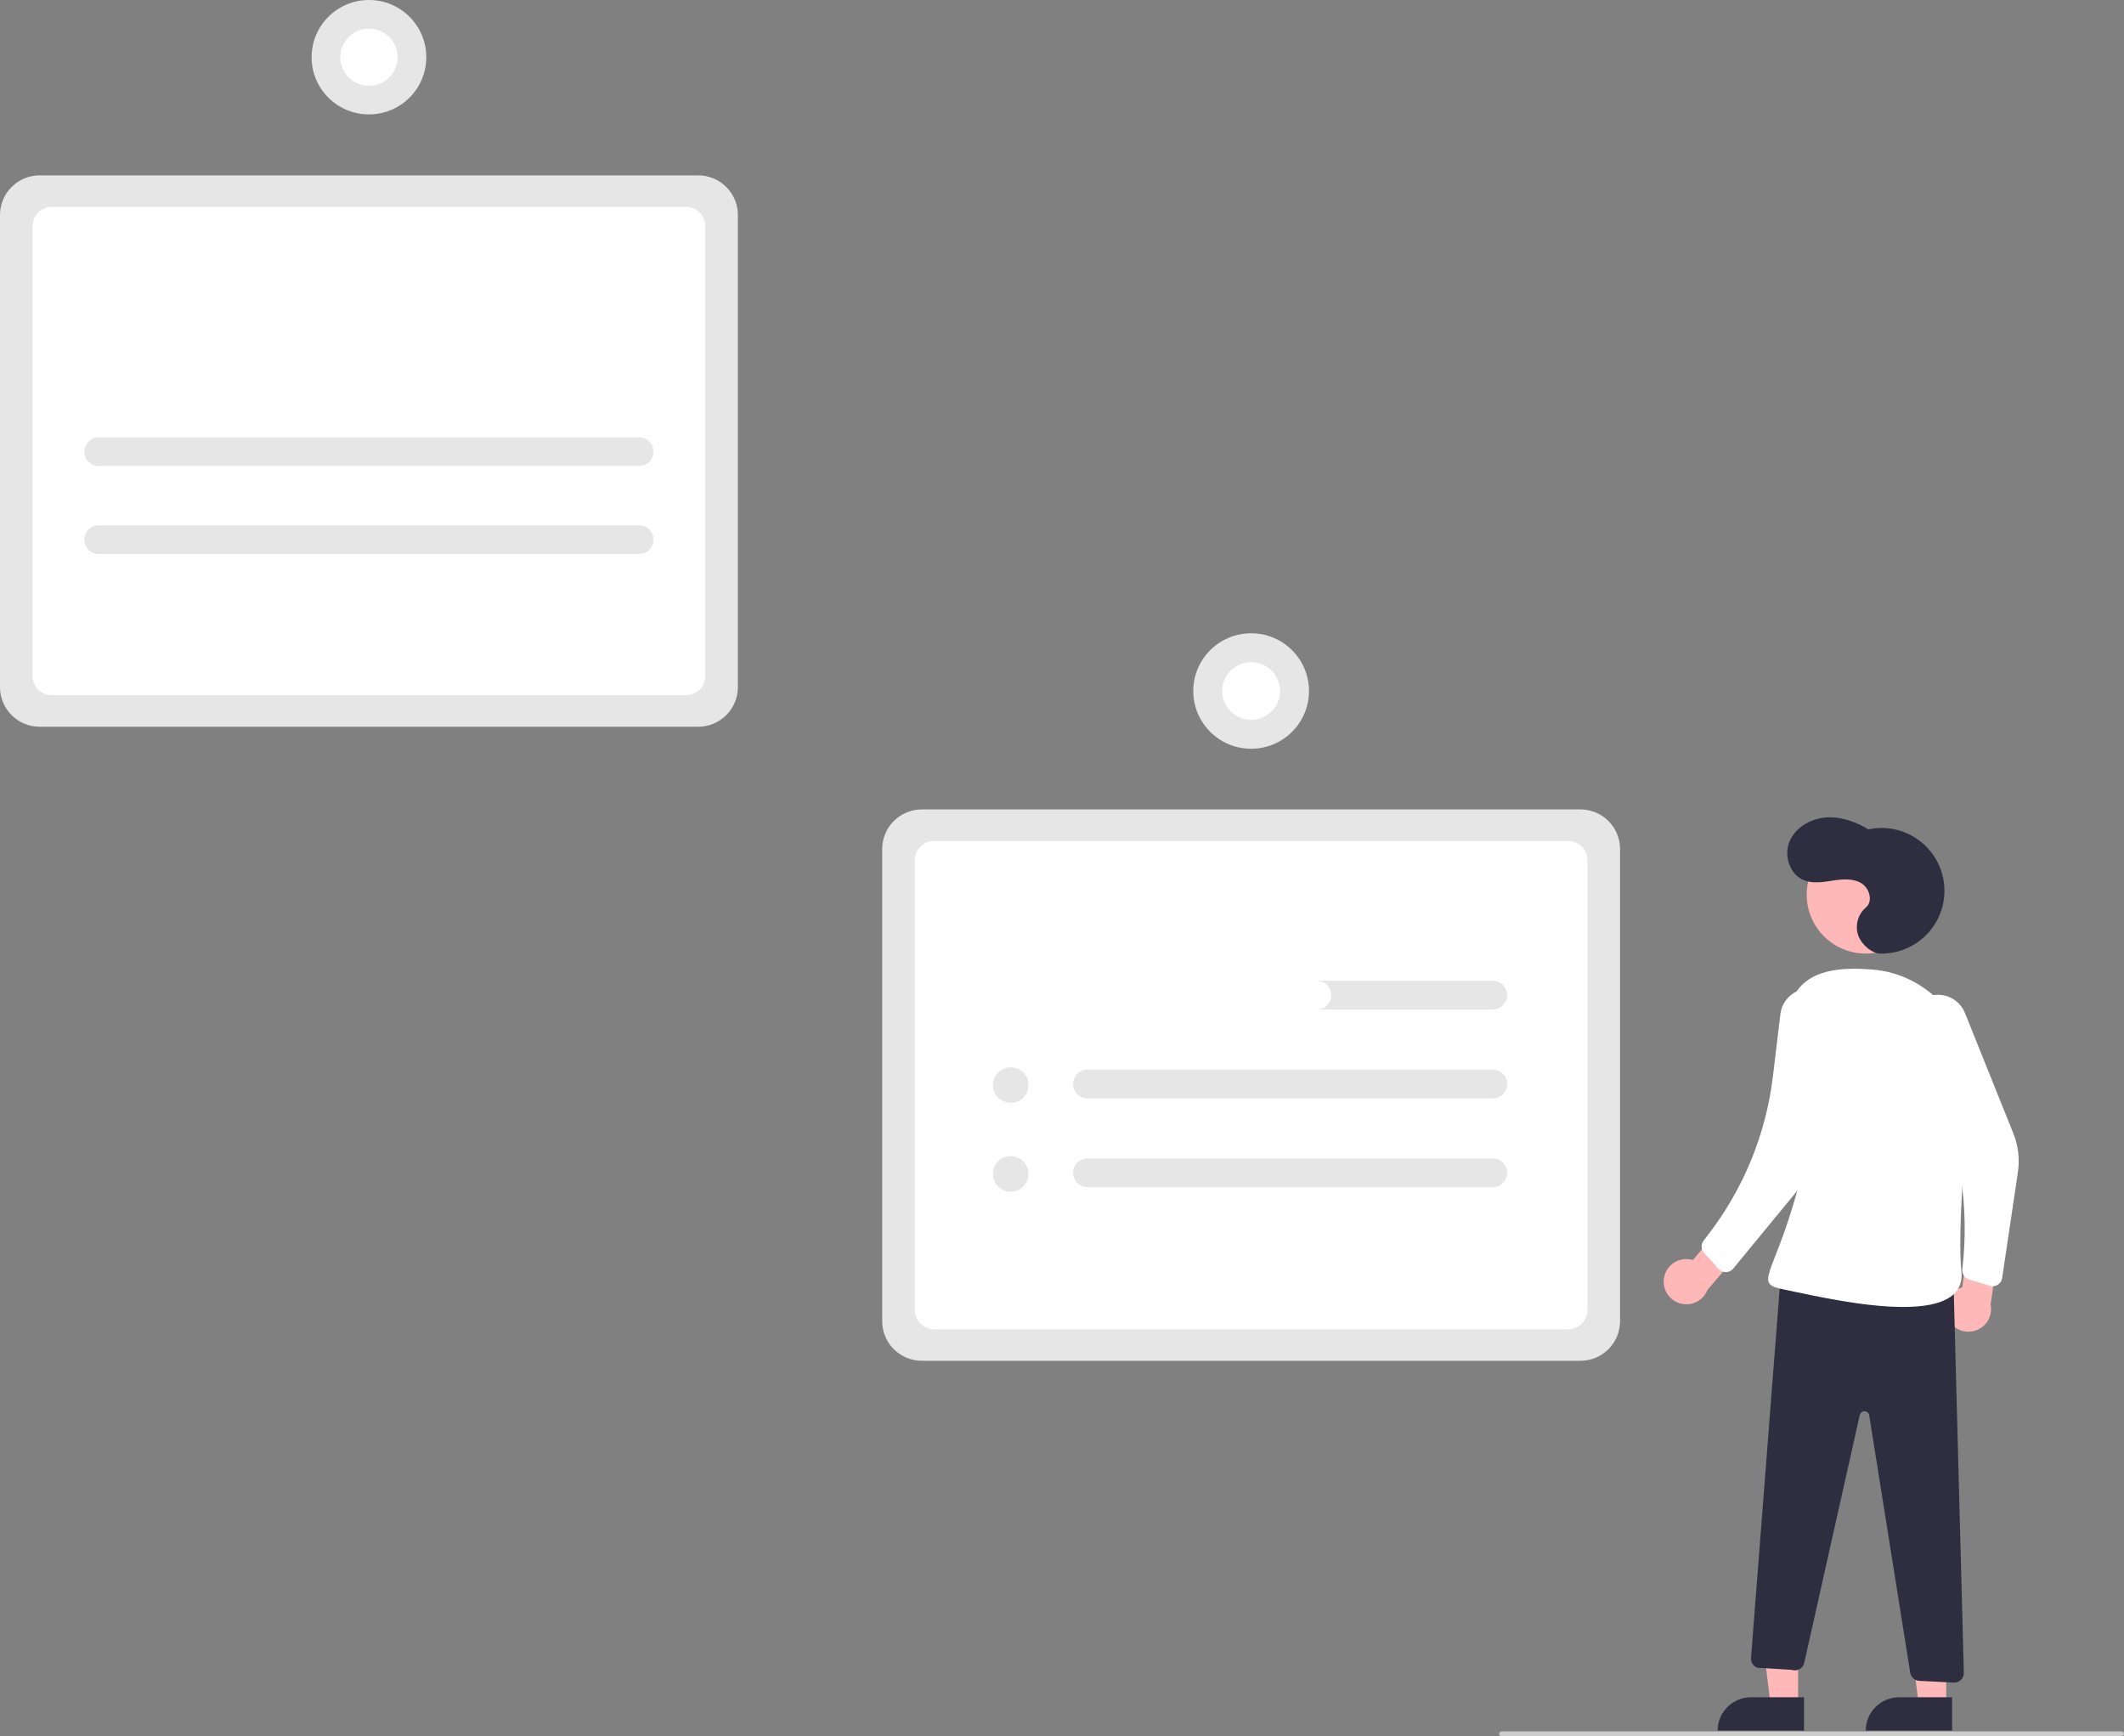 <svg width="104" height="85" viewBox="0 0 104 85" fill="none" xmlns="http://www.w3.org/2000/svg">
<rect x="0" y="0" width="104" height="85" fill="#808080" stroke="none"/>
<g clip-path="url(#clip0_677_11913)">
<path d="M77.383 66.62H45.137C44.623 66.619 44.129 66.415 43.765 66.052C43.401 65.689 43.196 65.197 43.196 64.683V41.562C43.196 41.049 43.401 40.556 43.765 40.193C44.129 39.83 44.623 39.626 45.137 39.626H77.383C77.898 39.626 78.392 39.83 78.756 40.193C79.12 40.556 79.325 41.049 79.325 41.562V64.683C79.325 65.197 79.12 65.689 78.756 66.052C78.392 66.415 77.898 66.619 77.383 66.62Z" fill="#E6E6E6"/>
<path d="M45.733 65.076H76.787C77.037 65.076 77.276 64.977 77.453 64.801C77.63 64.625 77.729 64.386 77.729 64.137V42.108C77.729 41.859 77.63 41.62 77.453 41.444C77.276 41.268 77.037 41.169 76.787 41.169H45.733C45.484 41.169 45.244 41.268 45.068 41.444C44.891 41.62 44.792 41.859 44.792 42.108V64.137C44.792 64.386 44.891 64.625 45.068 64.801C45.244 64.977 45.484 65.076 45.733 65.076Z" fill="white"/>
<path d="M34.188 35.579H1.942C1.427 35.579 0.933 35.374 0.569 35.011C0.205 34.648 0.001 34.156 0 33.643V10.521C0.001 10.008 0.205 9.516 0.569 9.153C0.933 8.79 1.427 8.586 1.942 8.585H34.188C34.703 8.586 35.196 8.79 35.56 9.153C35.924 9.516 36.129 10.008 36.13 10.521V33.643C36.129 34.156 35.924 34.648 35.56 35.011C35.196 35.374 34.703 35.579 34.188 35.579Z" fill="#E6E6E6"/>
<path d="M2.538 34.035H33.592C33.842 34.035 34.081 33.936 34.258 33.76C34.434 33.584 34.533 33.346 34.533 33.096V11.067C34.533 10.818 34.434 10.579 34.258 10.403C34.081 10.227 33.842 10.128 33.592 10.128H2.538C2.288 10.128 2.049 10.227 1.872 10.403C1.696 10.579 1.596 10.818 1.596 11.067V33.096C1.596 33.346 1.696 33.584 1.872 33.76C2.049 33.936 2.288 34.035 2.538 34.035Z" fill="white"/>
<path d="M73.086 48.014H53.25C53.157 48.014 53.065 48.032 52.979 48.068C52.893 48.103 52.815 48.156 52.749 48.221C52.683 48.287 52.631 48.365 52.595 48.45C52.56 48.536 52.541 48.628 52.541 48.721C52.541 48.813 52.56 48.905 52.595 48.991C52.631 49.077 52.683 49.155 52.749 49.22C52.815 49.286 52.893 49.338 52.979 49.373C53.065 49.409 53.157 49.427 53.25 49.427H73.086C73.274 49.427 73.454 49.353 73.587 49.22C73.719 49.088 73.794 48.908 73.794 48.721C73.794 48.533 73.719 48.354 73.587 48.221C73.454 48.089 73.274 48.014 73.086 48.014Z" fill="#E6E6E6"/>
<path d="M53.25 52.362C53.157 52.362 53.065 52.38 52.979 52.416C52.893 52.451 52.815 52.503 52.749 52.569C52.683 52.634 52.631 52.712 52.595 52.798C52.56 52.884 52.541 52.975 52.541 53.068C52.541 53.161 52.56 53.253 52.595 53.339C52.631 53.424 52.683 53.502 52.749 53.568C52.815 53.633 52.893 53.685 52.979 53.721C53.065 53.757 53.157 53.775 53.25 53.775H73.086C73.274 53.775 73.454 53.7 73.587 53.568C73.719 53.435 73.794 53.256 73.794 53.068C73.794 52.881 73.719 52.701 73.587 52.569C73.454 52.436 73.274 52.362 73.086 52.362H53.25Z" fill="#E6E6E6"/>
<path d="M53.25 56.709C53.062 56.709 52.882 56.784 52.749 56.916C52.616 57.049 52.541 57.229 52.541 57.416C52.541 57.603 52.616 57.783 52.749 57.916C52.882 58.048 53.062 58.123 53.25 58.123H73.086C73.274 58.123 73.454 58.048 73.587 57.916C73.719 57.783 73.794 57.603 73.794 57.416C73.794 57.229 73.719 57.049 73.587 56.916C73.454 56.784 73.274 56.709 73.086 56.709H53.25Z" fill="#E6E6E6"/>
<path d="M49.49 49.644C49.971 49.644 50.361 49.255 50.361 48.775C50.361 48.295 49.971 47.905 49.49 47.905C49.008 47.905 48.618 48.295 48.618 48.775C48.618 49.255 49.008 49.644 49.49 49.644Z" fill="white"/>
<path d="M49.49 53.992C49.971 53.992 50.361 53.603 50.361 53.123C50.361 52.642 49.971 52.253 49.49 52.253C49.008 52.253 48.618 52.642 48.618 53.123C48.618 53.603 49.008 53.992 49.49 53.992Z" fill="#E6E6E6"/>
<path d="M49.49 58.34C49.971 58.34 50.361 57.95 50.361 57.47C50.361 56.99 49.971 56.601 49.49 56.601C49.008 56.601 48.618 56.99 48.618 57.47C48.618 57.95 49.008 58.34 49.49 58.34Z" fill="#E6E6E6"/>
<path d="M65.184 48.721C65.184 48.813 65.166 48.905 65.13 48.991C65.094 49.077 65.042 49.155 64.977 49.22C64.911 49.286 64.833 49.338 64.747 49.373C64.661 49.409 64.569 49.427 64.476 49.427H53.275C53.1 49.43 52.93 49.369 52.796 49.257C52.663 49.144 52.574 48.987 52.547 48.815C52.534 48.715 52.542 48.613 52.572 48.517C52.601 48.421 52.65 48.332 52.717 48.256C52.783 48.18 52.865 48.119 52.957 48.078C53.049 48.036 53.149 48.014 53.25 48.014H64.476C64.663 48.014 64.844 48.089 64.977 48.221C65.109 48.354 65.184 48.533 65.184 48.721Z" fill="white"/>
<path d="M61.261 36.656C62.825 36.656 64.094 35.39 64.094 33.83C64.094 32.269 62.825 31.003 61.261 31.003C59.696 31.003 58.427 32.269 58.427 33.83C58.427 35.39 59.696 36.656 61.261 36.656Z" fill="#E6E6E6"/>
<path d="M62.659 34.056C62.784 33.286 62.26 32.56 61.487 32.435C60.715 32.31 59.987 32.833 59.862 33.603C59.736 34.374 60.261 35.099 61.033 35.224C61.806 35.349 62.533 34.826 62.659 34.056Z" fill="white"/>
<path d="M4.833 21.411C4.647 21.411 4.469 21.484 4.337 21.616C4.205 21.747 4.131 21.925 4.131 22.111C4.131 22.297 4.205 22.475 4.337 22.606C4.469 22.737 4.647 22.811 4.833 22.811H31.296C31.482 22.811 31.661 22.737 31.793 22.606C31.924 22.475 31.998 22.297 31.998 22.111C31.998 21.925 31.924 21.747 31.793 21.616C31.661 21.484 31.482 21.411 31.296 21.411H4.833Z" fill="#E6E6E6"/>
<path d="M4.833 25.719C4.647 25.719 4.469 25.793 4.337 25.924C4.205 26.056 4.131 26.234 4.131 26.419C4.131 26.605 4.205 26.783 4.337 26.915C4.469 27.046 4.647 27.12 4.833 27.12H31.296C31.482 27.12 31.661 27.046 31.793 26.915C31.924 26.783 31.998 26.605 31.998 26.419C31.998 26.234 31.924 26.056 31.793 25.924C31.661 25.793 31.482 25.719 31.296 25.719H4.833Z" fill="#E6E6E6"/>
<path d="M16.661 30.244C16.474 30.244 16.296 30.317 16.164 30.449C16.032 30.58 15.959 30.758 15.959 30.944C15.959 31.13 16.032 31.308 16.164 31.439C16.296 31.57 16.474 31.644 16.661 31.644H19.469C19.655 31.644 19.834 31.57 19.965 31.439C20.097 31.308 20.171 31.13 20.171 30.944C20.171 30.758 20.097 30.58 19.965 30.449C19.834 30.317 19.655 30.244 19.469 30.244H16.661Z" fill="white"/>
<path d="M14.302 12.52C14.244 12.52 14.19 12.543 14.149 12.583C14.108 12.624 14.086 12.678 14.086 12.736V18.204C14.086 18.261 14.108 18.316 14.149 18.357C14.19 18.397 14.244 18.42 14.302 18.42H21.828C21.885 18.42 21.94 18.397 21.981 18.357C22.021 18.316 22.044 18.261 22.044 18.204V12.736C22.044 12.678 22.021 12.624 21.981 12.583C21.94 12.543 21.885 12.52 21.828 12.52L14.302 12.52Z" fill="white"/>
<path d="M18.065 16.05C18.721 16.05 19.253 15.52 19.253 14.865C19.253 14.211 18.721 13.68 18.065 13.68C17.409 13.68 16.877 14.211 16.877 14.865C16.877 15.52 17.409 16.05 18.065 16.05Z" fill="white"/>
<path d="M20.009 17.881C20.009 18.068 19.965 18.253 19.88 18.42H16.25C16.158 18.239 16.113 18.038 16.121 17.835C16.129 17.633 16.189 17.435 16.295 17.262C16.401 17.089 16.55 16.946 16.728 16.847C16.905 16.748 17.105 16.696 17.309 16.696H18.821C19.136 16.696 19.438 16.821 19.661 17.043C19.884 17.265 20.009 17.566 20.009 17.88V17.881Z" fill="white"/>
<path d="M18.065 16.05C18.721 16.05 19.253 15.52 19.253 14.865C19.253 14.211 18.721 13.68 18.065 13.68C17.409 13.68 16.877 14.211 16.877 14.865C16.877 15.52 17.409 16.05 18.065 16.05Z" fill="white"/>
<path d="M20.009 17.881C20.009 18.068 19.965 18.253 19.88 18.42H16.25C16.158 18.239 16.113 18.038 16.121 17.835C16.129 17.633 16.189 17.435 16.295 17.262C16.401 17.089 16.55 16.946 16.728 16.847C16.905 16.748 17.105 16.696 17.309 16.696H18.821C19.136 16.696 19.438 16.821 19.661 17.043C19.884 17.265 20.009 17.566 20.009 17.88V17.881Z" fill="white"/>
<path d="M18.065 5.601C19.616 5.601 20.873 4.347 20.873 2.801C20.873 1.254 19.616 0 18.065 0C16.514 0 15.257 1.254 15.257 2.801C15.257 4.347 16.514 5.601 18.065 5.601Z" fill="#E6E6E6"/>
<path d="M18.065 4.201C18.84 4.201 19.469 3.574 19.469 2.801C19.469 2.027 18.84 1.4 18.065 1.4C17.289 1.4 16.661 2.027 16.661 2.801C16.661 3.574 17.289 4.201 18.065 4.201Z" fill="white"/>
<path d="M88.043 83.476L86.698 83.476L86.058 78.3L88.044 78.3L88.043 83.476Z" fill="#FFB8B8"/>
<path d="M85.737 83.092H88.332V84.722H84.103C84.103 84.508 84.145 84.296 84.227 84.098C84.309 83.9 84.43 83.721 84.582 83.57C84.733 83.418 84.913 83.298 85.112 83.216C85.31 83.134 85.522 83.092 85.737 83.092Z" fill="#2F2E41"/>
<path d="M95.295 83.476L93.95 83.476L93.31 78.3L95.296 78.3L95.295 83.476Z" fill="#FFB8B8"/>
<path d="M92.989 83.092H95.583V84.722H91.355C91.355 84.508 91.397 84.296 91.479 84.098C91.561 83.9 91.682 83.721 91.834 83.57C91.985 83.418 92.165 83.298 92.364 83.216C92.562 83.134 92.774 83.092 92.989 83.092Z" fill="#2F2E41"/>
<path d="M91.355 46.684C92.951 46.684 94.245 45.394 94.245 43.802C94.245 42.21 92.951 40.919 91.355 40.919C89.758 40.919 88.464 42.21 88.464 43.802C88.464 45.394 89.758 46.684 91.355 46.684Z" fill="#FFB8B8"/>
<path d="M81.471 62.602C81.492 62.442 81.546 62.289 81.632 62.153C81.719 62.016 81.833 61.901 81.969 61.814C82.105 61.727 82.258 61.67 82.418 61.649C82.578 61.627 82.74 61.641 82.894 61.688L84.51 59.757L85.926 60.45L83.606 63.145C83.509 63.398 83.321 63.606 83.08 63.73C82.838 63.855 82.56 63.886 82.297 63.819C82.034 63.752 81.804 63.591 81.652 63.367C81.5 63.142 81.436 62.87 81.471 62.602Z" fill="#FFB8B8"/>
<path d="M95.374 64.555C95.305 64.409 95.269 64.25 95.269 64.089C95.268 63.928 95.303 63.769 95.37 63.623C95.438 63.477 95.537 63.348 95.66 63.244C95.784 63.14 95.928 63.065 96.084 63.023L96.408 60.529L97.976 60.355L97.468 63.871C97.522 64.137 97.476 64.413 97.339 64.647C97.202 64.881 96.984 65.056 96.726 65.141C96.467 65.225 96.187 65.212 95.938 65.104C95.689 64.996 95.488 64.8 95.374 64.555Z" fill="#FFB8B8"/>
<path d="M93.77 49.246C93.924 49.05 94.127 48.897 94.359 48.803C94.591 48.71 94.843 48.679 95.091 48.714C95.339 48.748 95.573 48.848 95.77 49.002C95.967 49.156 96.119 49.359 96.212 49.59L98.582 55.487C98.824 56.09 98.901 56.745 98.805 57.388L98.034 62.57C98.023 62.637 97.999 62.701 97.962 62.758C97.925 62.814 97.876 62.862 97.819 62.898C97.762 62.934 97.697 62.958 97.63 62.967C97.563 62.976 97.495 62.97 97.43 62.95L96.413 62.639C96.308 62.606 96.217 62.538 96.157 62.447C96.097 62.355 96.071 62.244 96.084 62.135C96.442 59.084 95.968 55.993 94.711 53.188L93.594 50.697C93.489 50.462 93.45 50.203 93.481 49.947C93.512 49.692 93.612 49.45 93.77 49.246Z" fill="white"/>
<path d="M92.058 46.684C92.494 46.694 92.926 46.611 93.326 46.442C93.727 46.273 94.088 46.022 94.384 45.704C94.68 45.386 94.906 45.009 95.045 44.598C95.185 44.187 95.236 43.752 95.195 43.319C95.154 42.888 95.022 42.469 94.807 42.092C94.593 41.714 94.3 41.386 93.949 41.13C93.598 40.873 93.197 40.693 92.772 40.602C92.346 40.511 91.906 40.511 91.481 40.602C90.845 40.217 90.106 39.958 89.365 40.024C88.625 40.09 87.892 40.528 87.615 41.217C87.338 41.905 87.636 42.812 88.324 43.092C88.766 43.271 89.264 43.184 89.736 43.112C90.207 43.039 90.721 42.992 91.131 43.235C91.541 43.477 91.725 44.127 91.358 44.431C91.163 44.598 91.025 44.82 90.96 45.068C90.895 45.316 90.907 45.577 90.995 45.818C91.18 46.294 91.684 46.676 92.058 46.684Z" fill="#2F2E41"/>
<path d="M95.645 62.487L96.158 81.893C96.159 81.957 96.148 82.022 96.123 82.082C96.099 82.142 96.062 82.196 96.016 82.241C95.969 82.286 95.914 82.321 95.853 82.344C95.793 82.367 95.728 82.377 95.663 82.374L93.974 82.288C93.866 82.282 93.764 82.24 93.683 82.168C93.603 82.096 93.55 81.999 93.533 81.893L91.524 69.289C91.516 69.235 91.488 69.186 91.447 69.15C91.406 69.114 91.354 69.093 91.299 69.091C91.244 69.09 91.191 69.107 91.147 69.14C91.104 69.174 91.074 69.221 91.062 69.275L88.343 81.41C88.328 81.475 88.3 81.536 88.26 81.589C88.22 81.642 88.169 81.686 88.111 81.719C88.052 81.751 87.988 81.77 87.921 81.775C87.855 81.781 87.788 81.772 87.725 81.75L86.049 81.648C85.952 81.613 85.869 81.548 85.813 81.462C85.757 81.376 85.73 81.275 85.737 81.172L87.201 62.304L95.645 62.487Z" fill="#2F2E41"/>
<path d="M96.468 53.27C96.75 50.33 94.582 47.67 91.628 47.461C90.355 47.371 88.378 47.338 87.727 49.003C85.764 54.016 89.2 53.894 88.016 58.237C86.832 62.581 85.787 62.83 87.411 63.143C89.035 63.457 96.339 65.308 96.039 62.251C95.855 60.372 96.186 56.204 96.468 53.27Z" fill="white"/>
<path d="M88.074 48.493C88.308 48.403 88.561 48.376 88.808 48.414C89.055 48.453 89.287 48.556 89.482 48.712C89.676 48.869 89.826 49.075 89.915 49.308C90.005 49.541 90.031 49.793 89.992 50.039L89.069 55.789C88.912 56.772 88.495 57.696 87.861 58.466L84.865 62.107C84.822 62.159 84.768 62.202 84.707 62.231C84.646 62.261 84.58 62.277 84.512 62.279C84.444 62.28 84.377 62.267 84.314 62.24C84.252 62.214 84.197 62.174 84.151 62.123L83.439 61.335C83.366 61.254 83.323 61.149 83.319 61.039C83.315 60.929 83.349 60.822 83.416 60.735L83.626 60.463C85.369 58.207 86.469 55.524 86.809 52.696L87.176 49.646C87.206 49.391 87.306 49.148 87.465 48.945C87.623 48.742 87.834 48.586 88.074 48.493Z" fill="white"/>
<path d="M103.882 85H73.519C73.488 85 73.458 84.987 73.436 84.966C73.414 84.944 73.402 84.914 73.402 84.882C73.402 84.851 73.414 84.822 73.436 84.799C73.458 84.778 73.488 84.765 73.519 84.765H103.882C103.913 84.765 103.943 84.778 103.965 84.799C103.988 84.822 104 84.851 104 84.882C104 84.914 103.988 84.944 103.965 84.966C103.943 84.987 103.913 85 103.882 85Z" fill="#CCCCCC"/>
</g>
<defs>
<clipPath id="clip0_677_11913">
<rect width="104" height="85" fill="white"/>
</clipPath>
</defs>
</svg>
